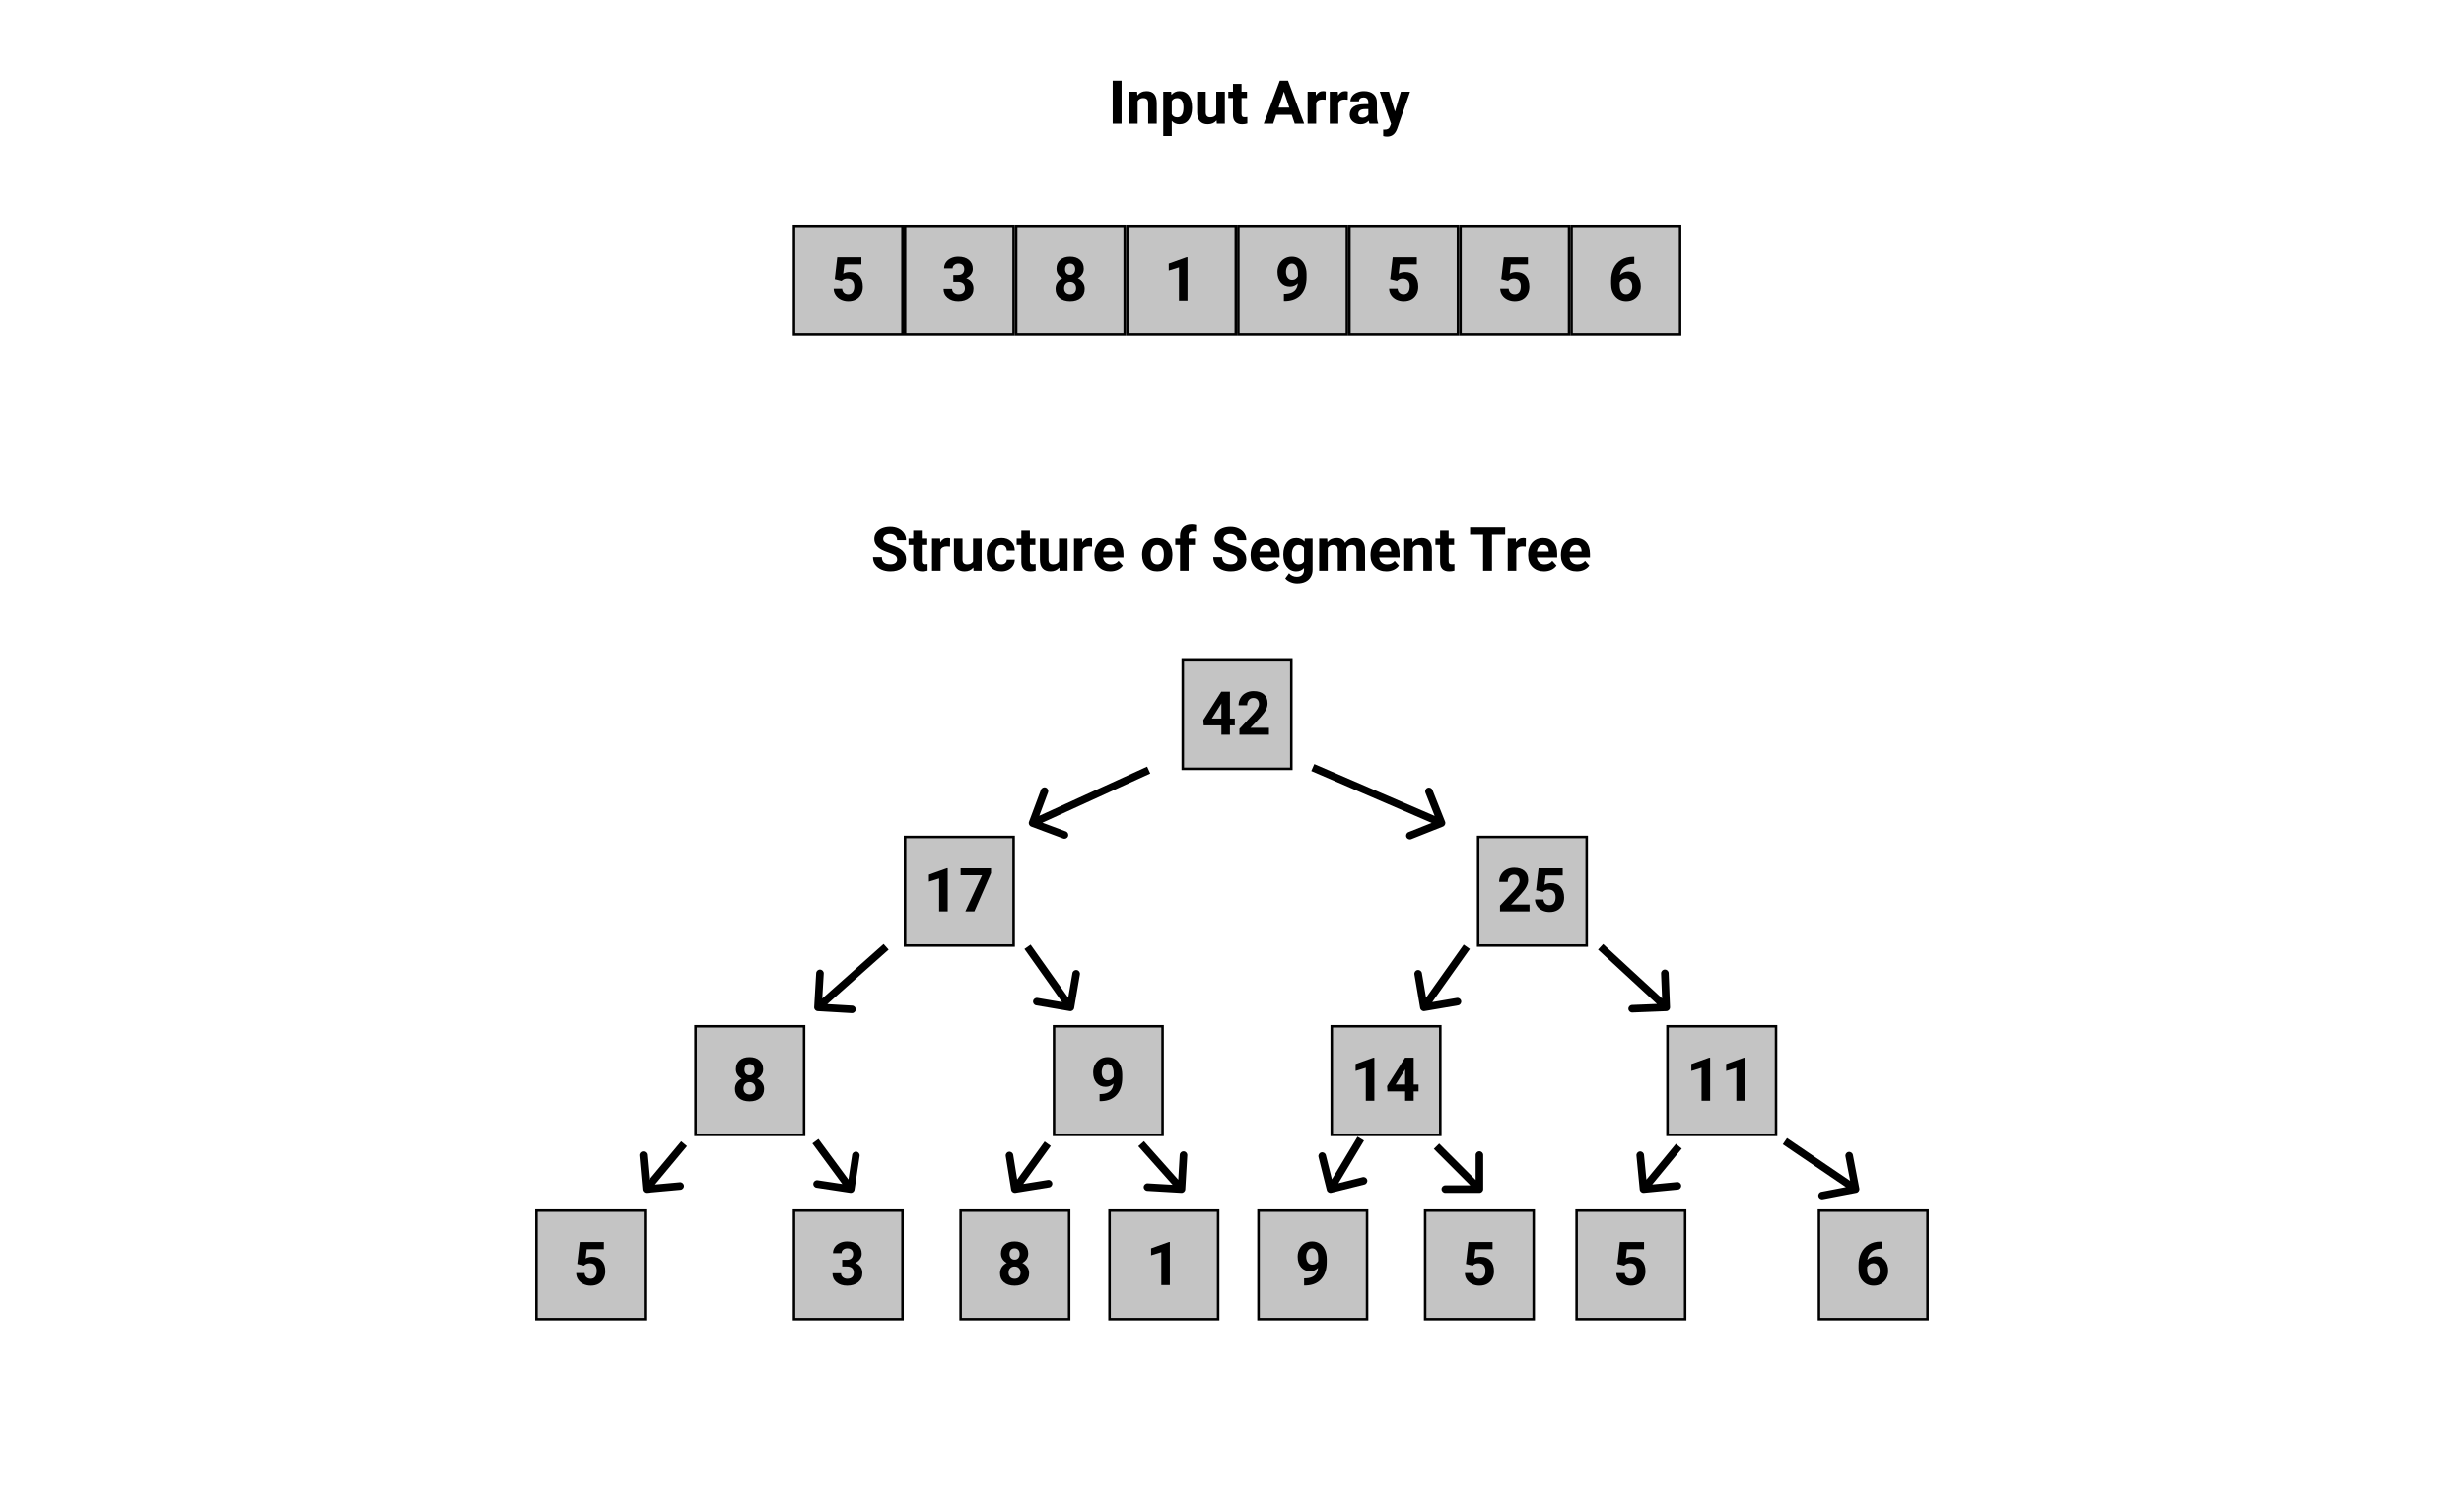 <svg width="976" height="599" viewBox="0 0 976 599" fill="none" xmlns="http://www.w3.org/2000/svg">
<rect width="976" height="599" fill="white"/>
<rect x="314.5" y="89.5" width="43" height="43" fill="#C4C4C4" stroke="black"/>
<rect x="358.5" y="89.5" width="43" height="43" fill="#C4C4C4" stroke="black"/>
<rect x="402.5" y="89.5" width="43" height="43" fill="#C4C4C4" stroke="black"/>
<rect x="446.5" y="89.5" width="43" height="43" fill="#C4C4C4" stroke="black"/>
<rect x="490.5" y="89.5" width="43" height="43" fill="#C4C4C4" stroke="black"/>
<rect x="534.5" y="89.5" width="43" height="43" fill="#C4C4C4" stroke="black"/>
<rect x="578.5" y="89.5" width="43" height="43" fill="#C4C4C4" stroke="black"/>
<rect x="622.5" y="89.5" width="43" height="43" fill="#C4C4C4" stroke="black"/>
<path d="M330.664 110.609L331.648 101.938H341.211V104.762H334.426L334.004 108.43C334.809 108 335.664 107.785 336.57 107.785C338.195 107.785 339.469 108.289 340.391 109.297C341.312 110.305 341.773 111.715 341.773 113.527C341.773 114.629 341.539 115.617 341.07 116.492C340.609 117.359 339.945 118.035 339.078 118.52C338.211 118.996 337.188 119.234 336.008 119.234C334.977 119.234 334.02 119.027 333.137 118.613C332.254 118.191 331.555 117.602 331.039 116.844C330.531 116.086 330.262 115.223 330.23 114.254H333.582C333.652 114.965 333.898 115.52 334.32 115.918C334.75 116.309 335.309 116.504 335.996 116.504C336.762 116.504 337.352 116.23 337.766 115.684C338.18 115.129 338.387 114.348 338.387 113.34C338.387 112.371 338.148 111.629 337.672 111.113C337.195 110.598 336.52 110.34 335.645 110.34C334.84 110.34 334.188 110.551 333.688 110.973L333.359 111.277L330.664 110.609Z" fill="black"/>
<path d="M377.605 108.969H379.41C380.27 108.969 380.906 108.754 381.32 108.324C381.734 107.895 381.941 107.324 381.941 106.613C381.941 105.926 381.734 105.391 381.32 105.008C380.914 104.625 380.352 104.434 379.633 104.434C378.984 104.434 378.441 104.613 378.004 104.973C377.566 105.324 377.348 105.785 377.348 106.355H373.961C373.961 105.465 374.199 104.668 374.676 103.965C375.16 103.254 375.832 102.699 376.691 102.301C377.559 101.902 378.512 101.703 379.551 101.703C381.355 101.703 382.77 102.137 383.793 103.004C384.816 103.863 385.328 105.051 385.328 106.566C385.328 107.348 385.09 108.066 384.613 108.723C384.137 109.379 383.512 109.883 382.738 110.234C383.699 110.578 384.414 111.094 384.883 111.781C385.359 112.469 385.598 113.281 385.598 114.219C385.598 115.734 385.043 116.949 383.934 117.863C382.832 118.777 381.371 119.234 379.551 119.234C377.848 119.234 376.453 118.785 375.367 117.887C374.289 116.988 373.75 115.801 373.75 114.324H377.137C377.137 114.965 377.375 115.488 377.852 115.895C378.336 116.301 378.93 116.504 379.633 116.504C380.438 116.504 381.066 116.293 381.52 115.871C381.98 115.441 382.211 114.875 382.211 114.172C382.211 112.469 381.273 111.617 379.398 111.617H377.605V108.969Z" fill="black"/>
<path d="M429.281 106.473C429.281 107.301 429.074 108.035 428.66 108.676C428.246 109.316 427.676 109.828 426.949 110.211C427.777 110.609 428.434 111.16 428.918 111.863C429.402 112.559 429.645 113.379 429.645 114.324C429.645 115.84 429.129 117.039 428.098 117.922C427.066 118.797 425.664 119.234 423.891 119.234C422.117 119.234 420.711 118.793 419.672 117.91C418.633 117.027 418.113 115.832 418.113 114.324C418.113 113.379 418.355 112.555 418.84 111.852C419.324 111.148 419.977 110.602 420.797 110.211C420.07 109.828 419.5 109.316 419.086 108.676C418.68 108.035 418.477 107.301 418.477 106.473C418.477 105.02 418.961 103.863 419.93 103.004C420.898 102.137 422.215 101.703 423.879 101.703C425.535 101.703 426.848 102.133 427.816 102.992C428.793 103.844 429.281 105.004 429.281 106.473ZM426.246 114.078C426.246 113.336 426.031 112.742 425.602 112.297C425.172 111.852 424.594 111.629 423.867 111.629C423.148 111.629 422.574 111.852 422.145 112.297C421.715 112.734 421.5 113.328 421.5 114.078C421.5 114.805 421.711 115.391 422.133 115.836C422.555 116.281 423.141 116.504 423.891 116.504C424.625 116.504 425.199 116.289 425.613 115.859C426.035 115.43 426.246 114.836 426.246 114.078ZM425.895 106.637C425.895 105.973 425.719 105.441 425.367 105.043C425.016 104.637 424.52 104.434 423.879 104.434C423.246 104.434 422.754 104.629 422.402 105.02C422.051 105.41 421.875 105.949 421.875 106.637C421.875 107.316 422.051 107.863 422.402 108.277C422.754 108.691 423.25 108.898 423.891 108.898C424.531 108.898 425.023 108.691 425.367 108.277C425.719 107.863 425.895 107.316 425.895 106.637Z" fill="black"/>
<path d="M470.387 119H467V105.945L462.957 107.199V104.445L470.023 101.914H470.387V119Z" fill="black"/>
<path d="M514.082 112.18C513.199 113.047 512.168 113.48 510.988 113.48C509.48 113.48 508.273 112.965 507.367 111.934C506.461 110.895 506.008 109.496 506.008 107.738C506.008 106.621 506.25 105.598 506.734 104.668C507.227 103.73 507.91 103.004 508.785 102.488C509.66 101.965 510.645 101.703 511.738 101.703C512.863 101.703 513.863 101.984 514.738 102.547C515.613 103.109 516.293 103.918 516.777 104.973C517.262 106.027 517.508 107.234 517.516 108.594V109.848C517.516 112.691 516.809 114.926 515.395 116.551C513.98 118.176 511.977 119.043 509.383 119.152L508.551 119.164V116.34L509.301 116.328C512.246 116.195 513.84 114.812 514.082 112.18ZM511.82 110.891C512.367 110.891 512.836 110.75 513.227 110.469C513.625 110.188 513.926 109.848 514.129 109.449V108.055C514.129 106.906 513.91 106.016 513.473 105.383C513.035 104.75 512.449 104.434 511.715 104.434C511.035 104.434 510.477 104.746 510.039 105.371C509.602 105.988 509.383 106.766 509.383 107.703C509.383 108.633 509.594 109.398 510.016 110C510.445 110.594 511.047 110.891 511.82 110.891Z" fill="black"/>
<path d="M550.664 110.609L551.648 101.938H561.211V104.762H554.426L554.004 108.43C554.809 108 555.664 107.785 556.57 107.785C558.195 107.785 559.469 108.289 560.391 109.297C561.312 110.305 561.773 111.715 561.773 113.527C561.773 114.629 561.539 115.617 561.07 116.492C560.609 117.359 559.945 118.035 559.078 118.52C558.211 118.996 557.188 119.234 556.008 119.234C554.977 119.234 554.02 119.027 553.137 118.613C552.254 118.191 551.555 117.602 551.039 116.844C550.531 116.086 550.262 115.223 550.23 114.254H553.582C553.652 114.965 553.898 115.52 554.32 115.918C554.75 116.309 555.309 116.504 555.996 116.504C556.762 116.504 557.352 116.23 557.766 115.684C558.18 115.129 558.387 114.348 558.387 113.34C558.387 112.371 558.148 111.629 557.672 111.113C557.195 110.598 556.52 110.34 555.645 110.34C554.84 110.34 554.188 110.551 553.688 110.973L553.359 111.277L550.664 110.609Z" fill="black"/>
<path d="M594.664 110.609L595.648 101.938H605.211V104.762H598.426L598.004 108.43C598.809 108 599.664 107.785 600.57 107.785C602.195 107.785 603.469 108.289 604.391 109.297C605.312 110.305 605.773 111.715 605.773 113.527C605.773 114.629 605.539 115.617 605.07 116.492C604.609 117.359 603.945 118.035 603.078 118.52C602.211 118.996 601.188 119.234 600.008 119.234C598.977 119.234 598.02 119.027 597.137 118.613C596.254 118.191 595.555 117.602 595.039 116.844C594.531 116.086 594.262 115.223 594.23 114.254H597.582C597.652 114.965 597.898 115.52 598.32 115.918C598.75 116.309 599.309 116.504 599.996 116.504C600.762 116.504 601.352 116.23 601.766 115.684C602.18 115.129 602.387 114.348 602.387 113.34C602.387 112.371 602.148 111.629 601.672 111.113C601.195 110.598 600.52 110.34 599.645 110.34C598.84 110.34 598.188 110.551 597.688 110.973L597.359 111.277L594.664 110.609Z" fill="black"/>
<path d="M647.348 101.762V104.551H647.02C645.488 104.574 644.254 104.973 643.316 105.746C642.387 106.52 641.828 107.594 641.641 108.969C642.547 108.047 643.691 107.586 645.074 107.586C646.559 107.586 647.738 108.117 648.613 109.18C649.488 110.242 649.926 111.641 649.926 113.375C649.926 114.484 649.684 115.488 649.199 116.387C648.723 117.285 648.043 117.984 647.16 118.484C646.285 118.984 645.293 119.234 644.184 119.234C642.387 119.234 640.934 118.609 639.824 117.359C638.723 116.109 638.172 114.441 638.172 112.355V111.137C638.172 109.285 638.52 107.652 639.215 106.238C639.918 104.816 640.922 103.719 642.227 102.945C643.539 102.164 645.059 101.77 646.785 101.762H647.348ZM644.043 110.305C643.496 110.305 643 110.449 642.555 110.738C642.109 111.02 641.781 111.395 641.57 111.863V112.895C641.57 114.027 641.793 114.914 642.238 115.555C642.684 116.188 643.309 116.504 644.113 116.504C644.84 116.504 645.426 116.219 645.871 115.648C646.324 115.07 646.551 114.324 646.551 113.41C646.551 112.48 646.324 111.73 645.871 111.16C645.418 110.59 644.809 110.305 644.043 110.305Z" fill="black"/>
<rect x="275.5" y="406.5" width="43" height="43" fill="#C4C4C4" stroke="black"/>
<path d="M302.281 423.473C302.281 424.301 302.074 425.035 301.66 425.676C301.246 426.316 300.676 426.828 299.949 427.211C300.777 427.609 301.434 428.16 301.918 428.863C302.402 429.559 302.645 430.379 302.645 431.324C302.645 432.84 302.129 434.039 301.098 434.922C300.066 435.797 298.664 436.234 296.891 436.234C295.117 436.234 293.711 435.793 292.672 434.91C291.633 434.027 291.113 432.832 291.113 431.324C291.113 430.379 291.355 429.555 291.84 428.852C292.324 428.148 292.977 427.602 293.797 427.211C293.07 426.828 292.5 426.316 292.086 425.676C291.68 425.035 291.477 424.301 291.477 423.473C291.477 422.02 291.961 420.863 292.93 420.004C293.898 419.137 295.215 418.703 296.879 418.703C298.535 418.703 299.848 419.133 300.816 419.992C301.793 420.844 302.281 422.004 302.281 423.473ZM299.246 431.078C299.246 430.336 299.031 429.742 298.602 429.297C298.172 428.852 297.594 428.629 296.867 428.629C296.148 428.629 295.574 428.852 295.145 429.297C294.715 429.734 294.5 430.328 294.5 431.078C294.5 431.805 294.711 432.391 295.133 432.836C295.555 433.281 296.141 433.504 296.891 433.504C297.625 433.504 298.199 433.289 298.613 432.859C299.035 432.43 299.246 431.836 299.246 431.078ZM298.895 423.637C298.895 422.973 298.719 422.441 298.367 422.043C298.016 421.637 297.52 421.434 296.879 421.434C296.246 421.434 295.754 421.629 295.402 422.02C295.051 422.41 294.875 422.949 294.875 423.637C294.875 424.316 295.051 424.863 295.402 425.277C295.754 425.691 296.25 425.898 296.891 425.898C297.531 425.898 298.023 425.691 298.367 425.277C298.719 424.863 298.895 424.316 298.895 423.637Z" fill="black"/>
<rect x="212.5" y="479.5" width="43" height="43" fill="#C4C4C4" stroke="black"/>
<path d="M228.664 500.609L229.648 491.938H239.211V494.762H232.426L232.004 498.43C232.809 498 233.664 497.785 234.57 497.785C236.195 497.785 237.469 498.289 238.391 499.297C239.312 500.305 239.773 501.715 239.773 503.527C239.773 504.629 239.539 505.617 239.07 506.492C238.609 507.359 237.945 508.035 237.078 508.52C236.211 508.996 235.188 509.234 234.008 509.234C232.977 509.234 232.02 509.027 231.137 508.613C230.254 508.191 229.555 507.602 229.039 506.844C228.531 506.086 228.262 505.223 228.23 504.254H231.582C231.652 504.965 231.898 505.52 232.32 505.918C232.75 506.309 233.309 506.504 233.996 506.504C234.762 506.504 235.352 506.23 235.766 505.684C236.18 505.129 236.387 504.348 236.387 503.34C236.387 502.371 236.148 501.629 235.672 501.113C235.195 500.598 234.52 500.34 233.645 500.34C232.84 500.34 232.188 500.551 231.688 500.973L231.359 501.277L228.664 500.609Z" fill="black"/>
<rect x="314.5" y="479.5" width="43" height="43" fill="#C4C4C4" stroke="black"/>
<path d="M333.605 498.969H335.41C336.27 498.969 336.906 498.754 337.32 498.324C337.734 497.895 337.941 497.324 337.941 496.613C337.941 495.926 337.734 495.391 337.32 495.008C336.914 494.625 336.352 494.434 335.633 494.434C334.984 494.434 334.441 494.613 334.004 494.973C333.566 495.324 333.348 495.785 333.348 496.355H329.961C329.961 495.465 330.199 494.668 330.676 493.965C331.16 493.254 331.832 492.699 332.691 492.301C333.559 491.902 334.512 491.703 335.551 491.703C337.355 491.703 338.77 492.137 339.793 493.004C340.816 493.863 341.328 495.051 341.328 496.566C341.328 497.348 341.09 498.066 340.613 498.723C340.137 499.379 339.512 499.883 338.738 500.234C339.699 500.578 340.414 501.094 340.883 501.781C341.359 502.469 341.598 503.281 341.598 504.219C341.598 505.734 341.043 506.949 339.934 507.863C338.832 508.777 337.371 509.234 335.551 509.234C333.848 509.234 332.453 508.785 331.367 507.887C330.289 506.988 329.75 505.801 329.75 504.324H333.137C333.137 504.965 333.375 505.488 333.852 505.895C334.336 506.301 334.93 506.504 335.633 506.504C336.438 506.504 337.066 506.293 337.52 505.871C337.98 505.441 338.211 504.875 338.211 504.172C338.211 502.469 337.273 501.617 335.398 501.617H333.605V498.969Z" fill="black"/>
<rect x="380.5" y="479.5" width="43" height="43" fill="#C4C4C4" stroke="black"/>
<path d="M407.281 496.473C407.281 497.301 407.074 498.035 406.66 498.676C406.246 499.316 405.676 499.828 404.949 500.211C405.777 500.609 406.434 501.16 406.918 501.863C407.402 502.559 407.645 503.379 407.645 504.324C407.645 505.84 407.129 507.039 406.098 507.922C405.066 508.797 403.664 509.234 401.891 509.234C400.117 509.234 398.711 508.793 397.672 507.91C396.633 507.027 396.113 505.832 396.113 504.324C396.113 503.379 396.355 502.555 396.84 501.852C397.324 501.148 397.977 500.602 398.797 500.211C398.07 499.828 397.5 499.316 397.086 498.676C396.68 498.035 396.477 497.301 396.477 496.473C396.477 495.02 396.961 493.863 397.93 493.004C398.898 492.137 400.215 491.703 401.879 491.703C403.535 491.703 404.848 492.133 405.816 492.992C406.793 493.844 407.281 495.004 407.281 496.473ZM404.246 504.078C404.246 503.336 404.031 502.742 403.602 502.297C403.172 501.852 402.594 501.629 401.867 501.629C401.148 501.629 400.574 501.852 400.145 502.297C399.715 502.734 399.5 503.328 399.5 504.078C399.5 504.805 399.711 505.391 400.133 505.836C400.555 506.281 401.141 506.504 401.891 506.504C402.625 506.504 403.199 506.289 403.613 505.859C404.035 505.43 404.246 504.836 404.246 504.078ZM403.895 496.637C403.895 495.973 403.719 495.441 403.367 495.043C403.016 494.637 402.52 494.434 401.879 494.434C401.246 494.434 400.754 494.629 400.402 495.02C400.051 495.41 399.875 495.949 399.875 496.637C399.875 497.316 400.051 497.863 400.402 498.277C400.754 498.691 401.25 498.898 401.891 498.898C402.531 498.898 403.023 498.691 403.367 498.277C403.719 497.863 403.895 497.316 403.895 496.637Z" fill="black"/>
<rect x="439.5" y="479.5" width="43" height="43" fill="#C4C4C4" stroke="black"/>
<path d="M463.387 509H460V495.945L455.957 497.199V494.445L463.023 491.914H463.387V509Z" fill="black"/>
<rect x="498.5" y="479.5" width="43" height="43" fill="#C4C4C4" stroke="black"/>
<path d="M522.082 502.18C521.199 503.047 520.168 503.48 518.988 503.48C517.48 503.48 516.273 502.965 515.367 501.934C514.461 500.895 514.008 499.496 514.008 497.738C514.008 496.621 514.25 495.598 514.734 494.668C515.227 493.73 515.91 493.004 516.785 492.488C517.66 491.965 518.645 491.703 519.738 491.703C520.863 491.703 521.863 491.984 522.738 492.547C523.613 493.109 524.293 493.918 524.777 494.973C525.262 496.027 525.508 497.234 525.516 498.594V499.848C525.516 502.691 524.809 504.926 523.395 506.551C521.98 508.176 519.977 509.043 517.383 509.152L516.551 509.164V506.34L517.301 506.328C520.246 506.195 521.84 504.812 522.082 502.18ZM519.82 500.891C520.367 500.891 520.836 500.75 521.227 500.469C521.625 500.188 521.926 499.848 522.129 499.449V498.055C522.129 496.906 521.91 496.016 521.473 495.383C521.035 494.75 520.449 494.434 519.715 494.434C519.035 494.434 518.477 494.746 518.039 495.371C517.602 495.988 517.383 496.766 517.383 497.703C517.383 498.633 517.594 499.398 518.016 500C518.445 500.594 519.047 500.891 519.82 500.891Z" fill="black"/>
<rect x="564.5" y="479.5" width="43" height="43" fill="#C4C4C4" stroke="black"/>
<path d="M580.664 500.609L581.648 491.938H591.211V494.762H584.426L584.004 498.43C584.809 498 585.664 497.785 586.57 497.785C588.195 497.785 589.469 498.289 590.391 499.297C591.312 500.305 591.773 501.715 591.773 503.527C591.773 504.629 591.539 505.617 591.07 506.492C590.609 507.359 589.945 508.035 589.078 508.52C588.211 508.996 587.188 509.234 586.008 509.234C584.977 509.234 584.02 509.027 583.137 508.613C582.254 508.191 581.555 507.602 581.039 506.844C580.531 506.086 580.262 505.223 580.23 504.254H583.582C583.652 504.965 583.898 505.52 584.32 505.918C584.75 506.309 585.309 506.504 585.996 506.504C586.762 506.504 587.352 506.23 587.766 505.684C588.18 505.129 588.387 504.348 588.387 503.34C588.387 502.371 588.148 501.629 587.672 501.113C587.195 500.598 586.52 500.34 585.645 500.34C584.84 500.34 584.188 500.551 583.688 500.973L583.359 501.277L580.664 500.609Z" fill="black"/>
<rect x="624.5" y="479.5" width="43" height="43" fill="#C4C4C4" stroke="black"/>
<path d="M640.664 500.609L641.648 491.938H651.211V494.762H644.426L644.004 498.43C644.809 498 645.664 497.785 646.57 497.785C648.195 497.785 649.469 498.289 650.391 499.297C651.312 500.305 651.773 501.715 651.773 503.527C651.773 504.629 651.539 505.617 651.07 506.492C650.609 507.359 649.945 508.035 649.078 508.52C648.211 508.996 647.188 509.234 646.008 509.234C644.977 509.234 644.02 509.027 643.137 508.613C642.254 508.191 641.555 507.602 641.039 506.844C640.531 506.086 640.262 505.223 640.23 504.254H643.582C643.652 504.965 643.898 505.52 644.32 505.918C644.75 506.309 645.309 506.504 645.996 506.504C646.762 506.504 647.352 506.23 647.766 505.684C648.18 505.129 648.387 504.348 648.387 503.34C648.387 502.371 648.148 501.629 647.672 501.113C647.195 500.598 646.52 500.34 645.645 500.34C644.84 500.34 644.188 500.551 643.688 500.973L643.359 501.277L640.664 500.609Z" fill="black"/>
<rect x="720.5" y="479.5" width="43" height="43" fill="#C4C4C4" stroke="black"/>
<path d="M745.348 491.762V494.551H745.02C743.488 494.574 742.254 494.973 741.316 495.746C740.387 496.52 739.828 497.594 739.641 498.969C740.547 498.047 741.691 497.586 743.074 497.586C744.559 497.586 745.738 498.117 746.613 499.18C747.488 500.242 747.926 501.641 747.926 503.375C747.926 504.484 747.684 505.488 747.199 506.387C746.723 507.285 746.043 507.984 745.16 508.484C744.285 508.984 743.293 509.234 742.184 509.234C740.387 509.234 738.934 508.609 737.824 507.359C736.723 506.109 736.172 504.441 736.172 502.355V501.137C736.172 499.285 736.52 497.652 737.215 496.238C737.918 494.816 738.922 493.719 740.227 492.945C741.539 492.164 743.059 491.77 744.785 491.762H745.348ZM742.043 500.305C741.496 500.305 741 500.449 740.555 500.738C740.109 501.02 739.781 501.395 739.57 501.863V502.895C739.57 504.027 739.793 504.914 740.238 505.555C740.684 506.188 741.309 506.504 742.113 506.504C742.84 506.504 743.426 506.219 743.871 505.648C744.324 505.07 744.551 504.324 744.551 503.41C744.551 502.48 744.324 501.73 743.871 501.16C743.418 500.59 742.809 500.305 742.043 500.305Z" fill="black"/>
<rect x="417.5" y="406.5" width="43" height="43" fill="#C4C4C4" stroke="black"/>
<path d="M441.082 429.18C440.199 430.047 439.168 430.48 437.988 430.48C436.48 430.48 435.273 429.965 434.367 428.934C433.461 427.895 433.008 426.496 433.008 424.738C433.008 423.621 433.25 422.598 433.734 421.668C434.227 420.73 434.91 420.004 435.785 419.488C436.66 418.965 437.645 418.703 438.738 418.703C439.863 418.703 440.863 418.984 441.738 419.547C442.613 420.109 443.293 420.918 443.777 421.973C444.262 423.027 444.508 424.234 444.516 425.594V426.848C444.516 429.691 443.809 431.926 442.395 433.551C440.98 435.176 438.977 436.043 436.383 436.152L435.551 436.164V433.34L436.301 433.328C439.246 433.195 440.84 431.812 441.082 429.18ZM438.82 427.891C439.367 427.891 439.836 427.75 440.227 427.469C440.625 427.188 440.926 426.848 441.129 426.449V425.055C441.129 423.906 440.91 423.016 440.473 422.383C440.035 421.75 439.449 421.434 438.715 421.434C438.035 421.434 437.477 421.746 437.039 422.371C436.602 422.988 436.383 423.766 436.383 424.703C436.383 425.633 436.594 426.398 437.016 427C437.445 427.594 438.047 427.891 438.82 427.891Z" fill="black"/>
<rect x="468.5" y="261.5" width="43" height="43" fill="#C4C4C4" stroke="black"/>
<path d="M487.18 284.578H489.113V287.309H487.18V291H483.793V287.309H476.797L476.645 285.176L483.758 273.938H487.18V284.578ZM480.02 284.578H483.793V278.555L483.57 278.941L480.02 284.578ZM502.637 291H490.941V288.68L496.461 282.797C497.219 281.969 497.777 281.246 498.137 280.629C498.504 280.012 498.688 279.426 498.688 278.871C498.688 278.113 498.496 277.52 498.113 277.09C497.73 276.652 497.184 276.434 496.473 276.434C495.707 276.434 495.102 276.699 494.656 277.23C494.219 277.754 494 278.445 494 279.305H490.602C490.602 278.266 490.848 277.316 491.34 276.457C491.84 275.598 492.543 274.926 493.449 274.441C494.355 273.949 495.383 273.703 496.531 273.703C498.289 273.703 499.652 274.125 500.621 274.969C501.598 275.812 502.086 277.004 502.086 278.543C502.086 279.387 501.867 280.246 501.43 281.121C500.992 281.996 500.242 283.016 499.18 284.18L495.301 288.27H502.637V291Z" fill="black"/>
<rect x="358.5" y="331.5" width="43" height="43" fill="#C4C4C4" stroke="black"/>
<path d="M375.387 361H372V347.945L367.957 349.199V346.445L375.023 343.914H375.387V361ZM392.543 345.836L385.945 361H382.371L388.98 346.68H380.496V343.938H392.543V345.836Z" fill="black"/>
<rect x="527.5" y="406.5" width="43" height="43" fill="#C4C4C4" stroke="black"/>
<path d="M544.387 436H541V422.945L536.957 424.199V421.445L544.023 418.914H544.387V436ZM559.961 429.578H561.895V432.309H559.961V436H556.574V432.309H549.578L549.426 430.176L556.539 418.938H559.961V429.578ZM552.801 429.578H556.574V423.555L556.352 423.941L552.801 429.578Z" fill="black"/>
<rect x="660.5" y="406.5" width="43" height="43" fill="#C4C4C4" stroke="black"/>
<path d="M677.387 436H674V422.945L669.957 424.199V421.445L677.023 418.914H677.387V436ZM691.168 436H687.781V422.945L683.738 424.199V421.445L690.805 418.914H691.168V436Z" fill="black"/>
<rect x="585.5" y="331.5" width="43" height="43" fill="#C4C4C4" stroke="black"/>
<path d="M605.855 361H594.16V358.68L599.68 352.797C600.438 351.969 600.996 351.246 601.355 350.629C601.723 350.012 601.906 349.426 601.906 348.871C601.906 348.113 601.715 347.52 601.332 347.09C600.949 346.652 600.402 346.434 599.691 346.434C598.926 346.434 598.32 346.699 597.875 347.23C597.438 347.754 597.219 348.445 597.219 349.305H593.82C593.82 348.266 594.066 347.316 594.559 346.457C595.059 345.598 595.762 344.926 596.668 344.441C597.574 343.949 598.602 343.703 599.75 343.703C601.508 343.703 602.871 344.125 603.84 344.969C604.816 345.812 605.305 347.004 605.305 348.543C605.305 349.387 605.086 350.246 604.648 351.121C604.211 351.996 603.461 353.016 602.398 354.18L598.52 358.27H605.855V361ZM608.445 352.609L609.43 343.938H618.992V346.762H612.207L611.785 350.43C612.59 350 613.445 349.785 614.352 349.785C615.977 349.785 617.25 350.289 618.172 351.297C619.094 352.305 619.555 353.715 619.555 355.527C619.555 356.629 619.32 357.617 618.852 358.492C618.391 359.359 617.727 360.035 616.859 360.52C615.992 360.996 614.969 361.234 613.789 361.234C612.758 361.234 611.801 361.027 610.918 360.613C610.035 360.191 609.336 359.602 608.82 358.844C608.312 358.086 608.043 357.223 608.012 356.254H611.363C611.434 356.965 611.68 357.52 612.102 357.918C612.531 358.309 613.09 358.504 613.777 358.504C614.543 358.504 615.133 358.23 615.547 357.684C615.961 357.129 616.168 356.348 616.168 355.34C616.168 354.371 615.93 353.629 615.453 353.113C614.977 352.598 614.301 352.34 613.426 352.34C612.621 352.34 611.969 352.551 611.469 352.973L611.141 353.277L608.445 352.609Z" fill="black"/>
<path d="M407.595 325.476C407.305 326.252 407.699 327.116 408.476 327.405L421.124 332.125C421.9 332.414 422.764 332.02 423.054 331.244C423.343 330.468 422.949 329.604 422.173 329.314L410.93 325.119L415.125 313.876C415.414 313.1 415.02 312.236 414.244 311.946C413.468 311.657 412.604 312.051 412.314 312.827L407.595 325.476ZM454.377 303.635L408.377 324.635L409.623 327.365L455.623 306.365L454.377 303.635Z" fill="black"/>
<path d="M571.554 327.394C572.324 327.088 572.7 326.216 572.394 325.446L567.41 312.9C567.104 312.13 566.232 311.754 565.462 312.06C564.692 312.366 564.316 313.238 564.622 314.008L569.052 325.16L557.9 329.59C557.13 329.896 556.754 330.768 557.06 331.538C557.366 332.308 558.238 332.684 559.008 332.378L571.554 327.394ZM519.406 305.377L570.406 327.377L571.594 324.623L520.594 302.623L519.406 305.377Z" fill="black"/>
<path d="M322.503 398.912C322.454 399.739 323.085 400.449 323.912 400.497L337.389 401.29C338.216 401.339 338.925 400.708 338.974 399.881C339.023 399.054 338.392 398.344 337.565 398.295L325.585 397.591L326.29 385.611C326.339 384.784 325.708 384.075 324.881 384.026C324.054 383.977 323.344 384.608 323.295 385.435L322.503 398.912ZM350.003 373.879L323.003 397.879L324.997 400.121L351.997 376.121L350.003 373.879Z" fill="black"/>
<path d="M423.748 400.479C424.564 400.618 425.339 400.069 425.479 399.252L427.751 385.945C427.89 385.128 427.341 384.353 426.524 384.214C425.708 384.075 424.933 384.624 424.793 385.44L422.774 397.269L410.945 395.249C410.128 395.11 409.353 395.659 409.214 396.476C409.075 397.292 409.624 398.067 410.44 398.207L423.748 400.479ZM405.776 375.867L422.776 399.867L425.224 398.133L408.224 374.133L405.776 375.867Z" fill="black"/>
<path d="M254.506 471.136C254.581 471.961 255.311 472.569 256.136 472.494L269.58 471.272C270.405 471.197 271.013 470.467 270.938 469.642C270.863 468.817 270.134 468.209 269.309 468.284L257.358 469.37L256.272 457.42C256.197 456.595 255.467 455.987 254.642 456.062C253.817 456.137 253.209 456.866 253.284 457.691L254.506 471.136ZM269.848 452.04L254.848 470.04L257.152 471.96L272.152 453.96L269.848 452.04Z" fill="black"/>
<path d="M336.775 472.483C337.594 472.607 338.359 472.044 338.483 471.225L340.505 457.877C340.63 457.058 340.066 456.293 339.247 456.169C338.428 456.045 337.663 456.609 337.539 457.428L335.742 469.292L323.877 467.495C323.058 467.37 322.293 467.934 322.169 468.753C322.045 469.572 322.609 470.337 323.428 470.461L336.775 472.483ZM321.792 452.89L335.792 471.89L338.208 470.11L324.208 451.11L321.792 452.89Z" fill="black"/>
<path d="M400.519 471.239C400.651 472.057 401.421 472.613 402.239 472.481L415.567 470.331C416.384 470.199 416.941 469.429 416.809 468.612C416.677 467.794 415.907 467.238 415.089 467.37L403.242 469.28L401.331 457.433C401.199 456.616 400.429 456.059 399.612 456.191C398.794 456.323 398.238 457.093 398.37 457.911L400.519 471.239ZM413.784 452.122L400.784 470.122L403.216 471.878L416.216 453.878L413.784 452.122Z" fill="black"/>
<path d="M467.912 472.497C468.739 472.546 469.449 471.915 469.497 471.088L470.29 457.611C470.339 456.784 469.708 456.075 468.881 456.026C468.054 455.977 467.344 456.608 467.295 457.435L466.591 469.415L454.611 468.71C453.784 468.661 453.075 469.292 453.026 470.119C452.977 470.946 453.608 471.656 454.435 471.705L467.912 472.497ZM450.879 453.997L466.879 471.997L469.121 470.003L453.121 452.003L450.879 453.997Z" fill="black"/>
<path d="M525.545 471.364C525.746 472.167 526.56 472.656 527.364 472.455L540.461 469.181C541.264 468.98 541.753 468.166 541.552 467.362C541.351 466.558 540.537 466.07 539.733 466.271L528.091 469.181L525.181 457.539C524.98 456.736 524.166 456.247 523.362 456.448C522.558 456.649 522.07 457.463 522.271 458.267L525.545 471.364ZM537.714 450.228L525.714 470.228L528.286 471.772L540.286 451.772L537.714 450.228Z" fill="black"/>
<path d="M586 472.5C586.828 472.5 587.5 471.828 587.5 471V457.5C587.5 456.672 586.828 456 586 456C585.172 456 584.5 456.672 584.5 457.5V469.5H572.5C571.672 469.5 571 470.172 571 471C571 471.828 571.672 472.5 572.5 472.5H586ZM567.939 455.061L584.939 472.061L587.061 469.939L570.061 452.939L567.939 455.061Z" fill="black"/>
<path d="M649.507 471.144C649.587 471.969 650.32 472.573 651.144 472.493L664.582 471.193C665.406 471.113 666.01 470.38 665.93 469.555C665.85 468.731 665.117 468.127 664.293 468.207L652.349 469.362L651.193 457.418C651.113 456.594 650.38 455.99 649.555 456.07C648.731 456.15 648.127 456.883 648.207 457.707L649.507 471.144ZM663.842 453.046L649.842 470.046L652.158 471.954L666.158 454.954L663.842 453.046Z" fill="black"/>
<path d="M735.282 472.473C736.096 472.317 736.629 471.532 736.473 470.718L733.934 457.459C733.778 456.645 732.993 456.112 732.179 456.268C731.365 456.423 730.832 457.209 730.988 458.023L733.245 469.809L721.459 472.066C720.645 472.222 720.112 473.007 720.268 473.821C720.423 474.635 721.209 475.168 722.023 475.012L735.282 472.473ZM706.158 453.241L734.158 472.241L735.842 469.759L707.842 450.759L706.158 453.241Z" fill="black"/>
<path d="M562.521 399.252C562.661 400.069 563.436 400.618 564.252 400.479L577.56 398.207C578.376 398.067 578.925 397.292 578.786 396.476C578.647 395.659 577.872 395.11 577.055 395.249L565.226 397.269L563.207 385.44C563.067 384.624 562.292 384.075 561.476 384.214C560.659 384.353 560.11 385.128 560.249 385.945L562.521 399.252ZM579.776 374.133L562.776 398.133L565.224 399.867L582.224 375.867L579.776 374.133Z" fill="black"/>
<path d="M660.06 400.499C660.888 400.466 661.532 399.768 661.499 398.94L660.959 385.451C660.926 384.623 660.228 383.979 659.4 384.012C658.573 384.045 657.929 384.743 657.962 385.571L658.441 397.561L646.451 398.041C645.623 398.074 644.979 398.772 645.012 399.6C645.045 400.427 645.743 401.071 646.571 401.038L660.06 400.499ZM632.983 376.102L658.983 400.102L661.017 397.898L635.017 373.898L632.983 376.102Z" fill="black"/>
<path d="M444.262 49H440.746V31.938H444.262V49ZM450.426 36.32L450.531 37.785C451.438 36.652 452.652 36.086 454.176 36.086C455.52 36.086 456.52 36.48 457.176 37.27C457.832 38.059 458.168 39.238 458.184 40.809V49H454.797V40.891C454.797 40.172 454.641 39.652 454.328 39.332C454.016 39.004 453.496 38.84 452.77 38.84C451.816 38.84 451.102 39.246 450.625 40.059V49H447.238V36.32H450.426ZM472.176 42.777C472.176 44.73 471.73 46.297 470.84 47.477C469.957 48.648 468.762 49.234 467.254 49.234C465.973 49.234 464.938 48.789 464.148 47.898V53.875H460.762V36.32H463.902L464.02 37.562C464.84 36.578 465.91 36.086 467.23 36.086C468.793 36.086 470.008 36.664 470.875 37.82C471.742 38.977 472.176 40.57 472.176 42.602V42.777ZM468.789 42.531C468.789 41.352 468.578 40.441 468.156 39.801C467.742 39.16 467.137 38.84 466.34 38.84C465.277 38.84 464.547 39.246 464.148 40.059V45.25C464.562 46.086 465.301 46.504 466.363 46.504C467.98 46.504 468.789 45.18 468.789 42.531ZM481.879 47.711C481.043 48.727 479.887 49.234 478.41 49.234C477.051 49.234 476.012 48.844 475.293 48.062C474.582 47.281 474.219 46.137 474.203 44.629V36.32H477.59V44.512C477.59 45.832 478.191 46.492 479.395 46.492C480.543 46.492 481.332 46.094 481.762 45.297V36.32H485.16V49H481.973L481.879 47.711ZM491.77 33.203V36.32H493.938V38.805H491.77V45.133C491.77 45.602 491.859 45.938 492.039 46.141C492.219 46.344 492.562 46.445 493.07 46.445C493.445 46.445 493.777 46.418 494.066 46.363V48.93C493.402 49.133 492.719 49.234 492.016 49.234C489.641 49.234 488.43 48.035 488.383 45.637V38.805H486.531V36.32H488.383V33.203H491.77ZM511.656 45.484H505.492L504.32 49H500.582L506.934 31.938H510.191L516.578 49H512.84L511.656 45.484ZM506.441 42.637H510.707L508.562 36.25L506.441 42.637ZM525.074 39.496C524.613 39.434 524.207 39.402 523.855 39.402C522.574 39.402 521.734 39.836 521.336 40.703V49H517.949V36.32H521.148L521.242 37.832C521.922 36.668 522.863 36.086 524.066 36.086C524.441 36.086 524.793 36.137 525.121 36.238L525.074 39.496ZM533.84 39.496C533.379 39.434 532.973 39.402 532.621 39.402C531.34 39.402 530.5 39.836 530.102 40.703V49H526.715V36.32H529.914L530.008 37.832C530.688 36.668 531.629 36.086 532.832 36.086C533.207 36.086 533.559 36.137 533.887 36.238L533.84 39.496ZM542.477 49C542.32 48.695 542.207 48.316 542.137 47.863C541.316 48.777 540.25 49.234 538.938 49.234C537.695 49.234 536.664 48.875 535.844 48.156C535.031 47.438 534.625 46.531 534.625 45.438C534.625 44.094 535.121 43.062 536.113 42.344C537.113 41.625 538.555 41.262 540.438 41.254H541.996V40.527C541.996 39.941 541.844 39.473 541.539 39.121C541.242 38.77 540.77 38.594 540.121 38.594C539.551 38.594 539.102 38.73 538.773 39.004C538.453 39.277 538.293 39.652 538.293 40.129H534.906C534.906 39.395 535.133 38.715 535.586 38.09C536.039 37.465 536.68 36.977 537.508 36.625C538.336 36.266 539.266 36.086 540.297 36.086C541.859 36.086 543.098 36.48 544.012 37.27C544.934 38.051 545.395 39.152 545.395 40.574V46.07C545.402 47.273 545.57 48.184 545.898 48.801V49H542.477ZM539.676 46.645C540.176 46.645 540.637 46.535 541.059 46.316C541.48 46.09 541.793 45.789 541.996 45.414V43.234H540.73C539.035 43.234 538.133 43.82 538.023 44.992L538.012 45.191C538.012 45.613 538.16 45.961 538.457 46.234C538.754 46.508 539.16 46.645 539.676 46.645ZM552.543 44.207L554.887 36.32H558.52L553.422 50.969L553.141 51.637C552.383 53.293 551.133 54.121 549.391 54.121C548.898 54.121 548.398 54.047 547.891 53.898V51.332L548.406 51.344C549.047 51.344 549.523 51.246 549.836 51.051C550.156 50.855 550.406 50.531 550.586 50.078L550.984 49.035L546.543 36.32H550.188L552.543 44.207Z" fill="black"/>
<path d="M355.371 221.523C355.371 220.859 355.137 220.352 354.668 220C354.199 219.641 353.355 219.266 352.137 218.875C350.918 218.477 349.953 218.086 349.242 217.703C347.305 216.656 346.336 215.246 346.336 213.473C346.336 212.551 346.594 211.73 347.109 211.012C347.633 210.285 348.379 209.719 349.348 209.312C350.324 208.906 351.418 208.703 352.629 208.703C353.848 208.703 354.934 208.926 355.887 209.371C356.84 209.809 357.578 210.43 358.102 211.234C358.633 212.039 358.898 212.953 358.898 213.977H355.383C355.383 213.195 355.137 212.59 354.645 212.16C354.152 211.723 353.461 211.504 352.57 211.504C351.711 211.504 351.043 211.688 350.566 212.055C350.09 212.414 349.852 212.891 349.852 213.484C349.852 214.039 350.129 214.504 350.684 214.879C351.246 215.254 352.07 215.605 353.156 215.934C355.156 216.535 356.613 217.281 357.527 218.172C358.441 219.062 358.898 220.172 358.898 221.5C358.898 222.977 358.34 224.137 357.223 224.98C356.105 225.816 354.602 226.234 352.711 226.234C351.398 226.234 350.203 225.996 349.125 225.52C348.047 225.035 347.223 224.375 346.652 223.539C346.09 222.703 345.809 221.734 345.809 220.633H349.336C349.336 222.516 350.461 223.457 352.711 223.457C353.547 223.457 354.199 223.289 354.668 222.953C355.137 222.609 355.371 222.133 355.371 221.523ZM365.121 210.203V213.32H367.289V215.805H365.121V222.133C365.121 222.602 365.211 222.938 365.391 223.141C365.57 223.344 365.914 223.445 366.422 223.445C366.797 223.445 367.129 223.418 367.418 223.363V225.93C366.754 226.133 366.07 226.234 365.367 226.234C362.992 226.234 361.781 225.035 361.734 222.637V215.805H359.883V213.32H361.734V210.203H365.121ZM376.301 216.496C375.84 216.434 375.434 216.402 375.082 216.402C373.801 216.402 372.961 216.836 372.562 217.703V226H369.176V213.32H372.375L372.469 214.832C373.148 213.668 374.09 213.086 375.293 213.086C375.668 213.086 376.02 213.137 376.348 213.238L376.301 216.496ZM385.535 224.711C384.699 225.727 383.543 226.234 382.066 226.234C380.707 226.234 379.668 225.844 378.949 225.062C378.238 224.281 377.875 223.137 377.859 221.629V213.32H381.246V221.512C381.246 222.832 381.848 223.492 383.051 223.492C384.199 223.492 384.988 223.094 385.418 222.297V213.32H388.816V226H385.629L385.535 224.711ZM396.645 223.504C397.27 223.504 397.777 223.332 398.168 222.988C398.559 222.645 398.762 222.188 398.777 221.617H401.953C401.945 222.477 401.711 223.266 401.25 223.984C400.789 224.695 400.156 225.25 399.352 225.648C398.555 226.039 397.672 226.234 396.703 226.234C394.891 226.234 393.461 225.66 392.414 224.512C391.367 223.355 390.844 221.762 390.844 219.73V219.508C390.844 217.555 391.363 215.996 392.402 214.832C393.441 213.668 394.867 213.086 396.68 213.086C398.266 213.086 399.535 213.539 400.488 214.445C401.449 215.344 401.938 216.543 401.953 218.043H398.777C398.762 217.387 398.559 216.855 398.168 216.449C397.777 216.035 397.262 215.828 396.621 215.828C395.832 215.828 395.234 216.117 394.828 216.695C394.43 217.266 394.23 218.195 394.23 219.484V219.836C394.23 221.141 394.43 222.078 394.828 222.648C395.227 223.219 395.832 223.504 396.645 223.504ZM407.941 210.203V213.32H410.109V215.805H407.941V222.133C407.941 222.602 408.031 222.938 408.211 223.141C408.391 223.344 408.734 223.445 409.242 223.445C409.617 223.445 409.949 223.418 410.238 223.363V225.93C409.574 226.133 408.891 226.234 408.188 226.234C405.812 226.234 404.602 225.035 404.555 222.637V215.805H402.703V213.32H404.555V210.203H407.941ZM419.59 224.711C418.754 225.727 417.598 226.234 416.121 226.234C414.762 226.234 413.723 225.844 413.004 225.062C412.293 224.281 411.93 223.137 411.914 221.629V213.32H415.301V221.512C415.301 222.832 415.902 223.492 417.105 223.492C418.254 223.492 419.043 223.094 419.473 222.297V213.32H422.871V226H419.684L419.59 224.711ZM432.551 216.496C432.09 216.434 431.684 216.402 431.332 216.402C430.051 216.402 429.211 216.836 428.812 217.703V226H425.426V213.32H428.625L428.719 214.832C429.398 213.668 430.34 213.086 431.543 213.086C431.918 213.086 432.27 213.137 432.598 213.238L432.551 216.496ZM439.793 226.234C437.934 226.234 436.418 225.664 435.246 224.523C434.082 223.383 433.5 221.863 433.5 219.965V219.637C433.5 218.363 433.746 217.227 434.238 216.227C434.73 215.219 435.426 214.445 436.324 213.906C437.23 213.359 438.262 213.086 439.418 213.086C441.152 213.086 442.516 213.633 443.508 214.727C444.508 215.82 445.008 217.371 445.008 219.379V220.762H436.934C437.043 221.59 437.371 222.254 437.918 222.754C438.473 223.254 439.172 223.504 440.016 223.504C441.32 223.504 442.34 223.031 443.074 222.086L444.738 223.949C444.23 224.668 443.543 225.23 442.676 225.637C441.809 226.035 440.848 226.234 439.793 226.234ZM439.406 215.828C438.734 215.828 438.188 216.055 437.766 216.508C437.352 216.961 437.086 217.609 436.969 218.453H441.68V218.184C441.664 217.434 441.461 216.855 441.07 216.449C440.68 216.035 440.125 215.828 439.406 215.828ZM452.391 219.543C452.391 218.285 452.633 217.164 453.117 216.18C453.602 215.195 454.297 214.434 455.203 213.895C456.117 213.355 457.176 213.086 458.379 213.086C460.09 213.086 461.484 213.609 462.562 214.656C463.648 215.703 464.254 217.125 464.379 218.922L464.402 219.789C464.402 221.734 463.859 223.297 462.773 224.477C461.688 225.648 460.23 226.234 458.402 226.234C456.574 226.234 455.113 225.648 454.02 224.477C452.934 223.305 452.391 221.711 452.391 219.695V219.543ZM455.777 219.789C455.777 220.992 456.004 221.914 456.457 222.555C456.91 223.188 457.559 223.504 458.402 223.504C459.223 223.504 459.863 223.191 460.324 222.566C460.785 221.934 461.016 220.926 461.016 219.543C461.016 218.363 460.785 217.449 460.324 216.801C459.863 216.152 459.215 215.828 458.379 215.828C457.551 215.828 456.91 216.152 456.457 216.801C456.004 217.441 455.777 218.438 455.777 219.789ZM467.414 226V215.805H465.527V213.32H467.414V212.242C467.414 210.82 467.82 209.719 468.633 208.938C469.453 208.148 470.598 207.754 472.066 207.754C472.535 207.754 473.109 207.832 473.789 207.988L473.754 210.613C473.473 210.543 473.129 210.508 472.723 210.508C471.449 210.508 470.812 211.105 470.812 212.301V213.32H473.332V215.805H470.812V226H467.414ZM490.137 221.523C490.137 220.859 489.902 220.352 489.434 220C488.965 219.641 488.121 219.266 486.902 218.875C485.684 218.477 484.719 218.086 484.008 217.703C482.07 216.656 481.102 215.246 481.102 213.473C481.102 212.551 481.359 211.73 481.875 211.012C482.398 210.285 483.145 209.719 484.113 209.312C485.09 208.906 486.184 208.703 487.395 208.703C488.613 208.703 489.699 208.926 490.652 209.371C491.605 209.809 492.344 210.43 492.867 211.234C493.398 212.039 493.664 212.953 493.664 213.977H490.148C490.148 213.195 489.902 212.59 489.41 212.16C488.918 211.723 488.227 211.504 487.336 211.504C486.477 211.504 485.809 211.688 485.332 212.055C484.855 212.414 484.617 212.891 484.617 213.484C484.617 214.039 484.895 214.504 485.449 214.879C486.012 215.254 486.836 215.605 487.922 215.934C489.922 216.535 491.379 217.281 492.293 218.172C493.207 219.062 493.664 220.172 493.664 221.5C493.664 222.977 493.105 224.137 491.988 224.98C490.871 225.816 489.367 226.234 487.477 226.234C486.164 226.234 484.969 225.996 483.891 225.52C482.812 225.035 481.988 224.375 481.418 223.539C480.855 222.703 480.574 221.734 480.574 220.633H484.102C484.102 222.516 485.227 223.457 487.477 223.457C488.312 223.457 488.965 223.289 489.434 222.953C489.902 222.609 490.137 222.133 490.137 221.523ZM501.668 226.234C499.809 226.234 498.293 225.664 497.121 224.523C495.957 223.383 495.375 221.863 495.375 219.965V219.637C495.375 218.363 495.621 217.227 496.113 216.227C496.605 215.219 497.301 214.445 498.199 213.906C499.105 213.359 500.137 213.086 501.293 213.086C503.027 213.086 504.391 213.633 505.383 214.727C506.383 215.82 506.883 217.371 506.883 219.379V220.762H498.809C498.918 221.59 499.246 222.254 499.793 222.754C500.348 223.254 501.047 223.504 501.891 223.504C503.195 223.504 504.215 223.031 504.949 222.086L506.613 223.949C506.105 224.668 505.418 225.23 504.551 225.637C503.684 226.035 502.723 226.234 501.668 226.234ZM501.281 215.828C500.609 215.828 500.062 216.055 499.641 216.508C499.227 216.961 498.961 217.609 498.844 218.453H503.555V218.184C503.539 217.434 503.336 216.855 502.945 216.449C502.555 216.035 502 215.828 501.281 215.828ZM508.324 219.566C508.324 217.621 508.785 216.055 509.707 214.867C510.637 213.68 511.887 213.086 513.457 213.086C514.848 213.086 515.93 213.562 516.703 214.516L516.844 213.32H519.914V225.578C519.914 226.688 519.66 227.652 519.152 228.473C518.652 229.293 517.945 229.918 517.031 230.348C516.117 230.777 515.047 230.992 513.82 230.992C512.891 230.992 511.984 230.805 511.102 230.43C510.219 230.062 509.551 229.586 509.098 229L510.598 226.938C511.441 227.883 512.465 228.355 513.668 228.355C514.566 228.355 515.266 228.113 515.766 227.629C516.266 227.152 516.516 226.473 516.516 225.59V224.91C515.734 225.793 514.707 226.234 513.434 226.234C511.91 226.234 510.676 225.641 509.73 224.453C508.793 223.258 508.324 221.676 508.324 219.707V219.566ZM511.711 219.812C511.711 220.961 511.941 221.863 512.402 222.52C512.863 223.168 513.496 223.492 514.301 223.492C515.332 223.492 516.07 223.105 516.516 222.332V217C516.062 216.227 515.332 215.84 514.324 215.84C513.512 215.84 512.871 216.172 512.402 216.836C511.941 217.5 511.711 218.492 511.711 219.812ZM525.703 213.32L525.809 214.738C526.707 213.637 527.922 213.086 529.453 213.086C531.086 213.086 532.207 213.73 532.816 215.02C533.707 213.73 534.977 213.086 536.625 213.086C538 213.086 539.023 213.488 539.695 214.293C540.367 215.09 540.703 216.293 540.703 217.902V226H537.305V217.914C537.305 217.195 537.164 216.672 536.883 216.344C536.602 216.008 536.105 215.84 535.395 215.84C534.379 215.84 533.676 216.324 533.285 217.293L533.297 226H529.91V217.926C529.91 217.191 529.766 216.66 529.477 216.332C529.188 216.004 528.695 215.84 528 215.84C527.039 215.84 526.344 216.238 525.914 217.035V226H522.527V213.32H525.703ZM549.152 226.234C547.293 226.234 545.777 225.664 544.605 224.523C543.441 223.383 542.859 221.863 542.859 219.965V219.637C542.859 218.363 543.105 217.227 543.598 216.227C544.09 215.219 544.785 214.445 545.684 213.906C546.59 213.359 547.621 213.086 548.777 213.086C550.512 213.086 551.875 213.633 552.867 214.727C553.867 215.82 554.367 217.371 554.367 219.379V220.762H546.293C546.402 221.59 546.73 222.254 547.277 222.754C547.832 223.254 548.531 223.504 549.375 223.504C550.68 223.504 551.699 223.031 552.434 222.086L554.098 223.949C553.59 224.668 552.902 225.23 552.035 225.637C551.168 226.035 550.207 226.234 549.152 226.234ZM548.766 215.828C548.094 215.828 547.547 216.055 547.125 216.508C546.711 216.961 546.445 217.609 546.328 218.453H551.039V218.184C551.023 217.434 550.82 216.855 550.43 216.449C550.039 216.035 549.484 215.828 548.766 215.828ZM559.418 213.32L559.523 214.785C560.43 213.652 561.645 213.086 563.168 213.086C564.512 213.086 565.512 213.48 566.168 214.27C566.824 215.059 567.16 216.238 567.176 217.809V226H563.789V217.891C563.789 217.172 563.633 216.652 563.32 216.332C563.008 216.004 562.488 215.84 561.762 215.84C560.809 215.84 560.094 216.246 559.617 217.059V226H556.23V213.32H559.418ZM573.809 210.203V213.32H575.977V215.805H573.809V222.133C573.809 222.602 573.898 222.938 574.078 223.141C574.258 223.344 574.602 223.445 575.109 223.445C575.484 223.445 575.816 223.418 576.105 223.363V225.93C575.441 226.133 574.758 226.234 574.055 226.234C571.68 226.234 570.469 225.035 570.422 222.637V215.805H568.57V213.32H570.422V210.203H573.809ZM596.203 211.785H590.977V226H587.461V211.785H582.305V208.938H596.203V211.785ZM604.348 216.496C603.887 216.434 603.48 216.402 603.129 216.402C601.848 216.402 601.008 216.836 600.609 217.703V226H597.223V213.32H600.422L600.516 214.832C601.195 213.668 602.137 213.086 603.34 213.086C603.715 213.086 604.066 213.137 604.395 213.238L604.348 216.496ZM611.59 226.234C609.73 226.234 608.215 225.664 607.043 224.523C605.879 223.383 605.297 221.863 605.297 219.965V219.637C605.297 218.363 605.543 217.227 606.035 216.227C606.527 215.219 607.223 214.445 608.121 213.906C609.027 213.359 610.059 213.086 611.215 213.086C612.949 213.086 614.312 213.633 615.305 214.727C616.305 215.82 616.805 217.371 616.805 219.379V220.762H608.73C608.84 221.59 609.168 222.254 609.715 222.754C610.27 223.254 610.969 223.504 611.812 223.504C613.117 223.504 614.137 223.031 614.871 222.086L616.535 223.949C616.027 224.668 615.34 225.23 614.473 225.637C613.605 226.035 612.645 226.234 611.59 226.234ZM611.203 215.828C610.531 215.828 609.984 216.055 609.562 216.508C609.148 216.961 608.883 217.609 608.766 218.453H613.477V218.184C613.461 217.434 613.258 216.855 612.867 216.449C612.477 216.035 611.922 215.828 611.203 215.828ZM624.574 226.234C622.715 226.234 621.199 225.664 620.027 224.523C618.863 223.383 618.281 221.863 618.281 219.965V219.637C618.281 218.363 618.527 217.227 619.02 216.227C619.512 215.219 620.207 214.445 621.105 213.906C622.012 213.359 623.043 213.086 624.199 213.086C625.934 213.086 627.297 213.633 628.289 214.727C629.289 215.82 629.789 217.371 629.789 219.379V220.762H621.715C621.824 221.59 622.152 222.254 622.699 222.754C623.254 223.254 623.953 223.504 624.797 223.504C626.102 223.504 627.121 223.031 627.855 222.086L629.52 223.949C629.012 224.668 628.324 225.23 627.457 225.637C626.59 226.035 625.629 226.234 624.574 226.234ZM624.188 215.828C623.516 215.828 622.969 216.055 622.547 216.508C622.133 216.961 621.867 217.609 621.75 218.453H626.461V218.184C626.445 217.434 626.242 216.855 625.852 216.449C625.461 216.035 624.906 215.828 624.188 215.828Z" fill="black"/>
</svg>
